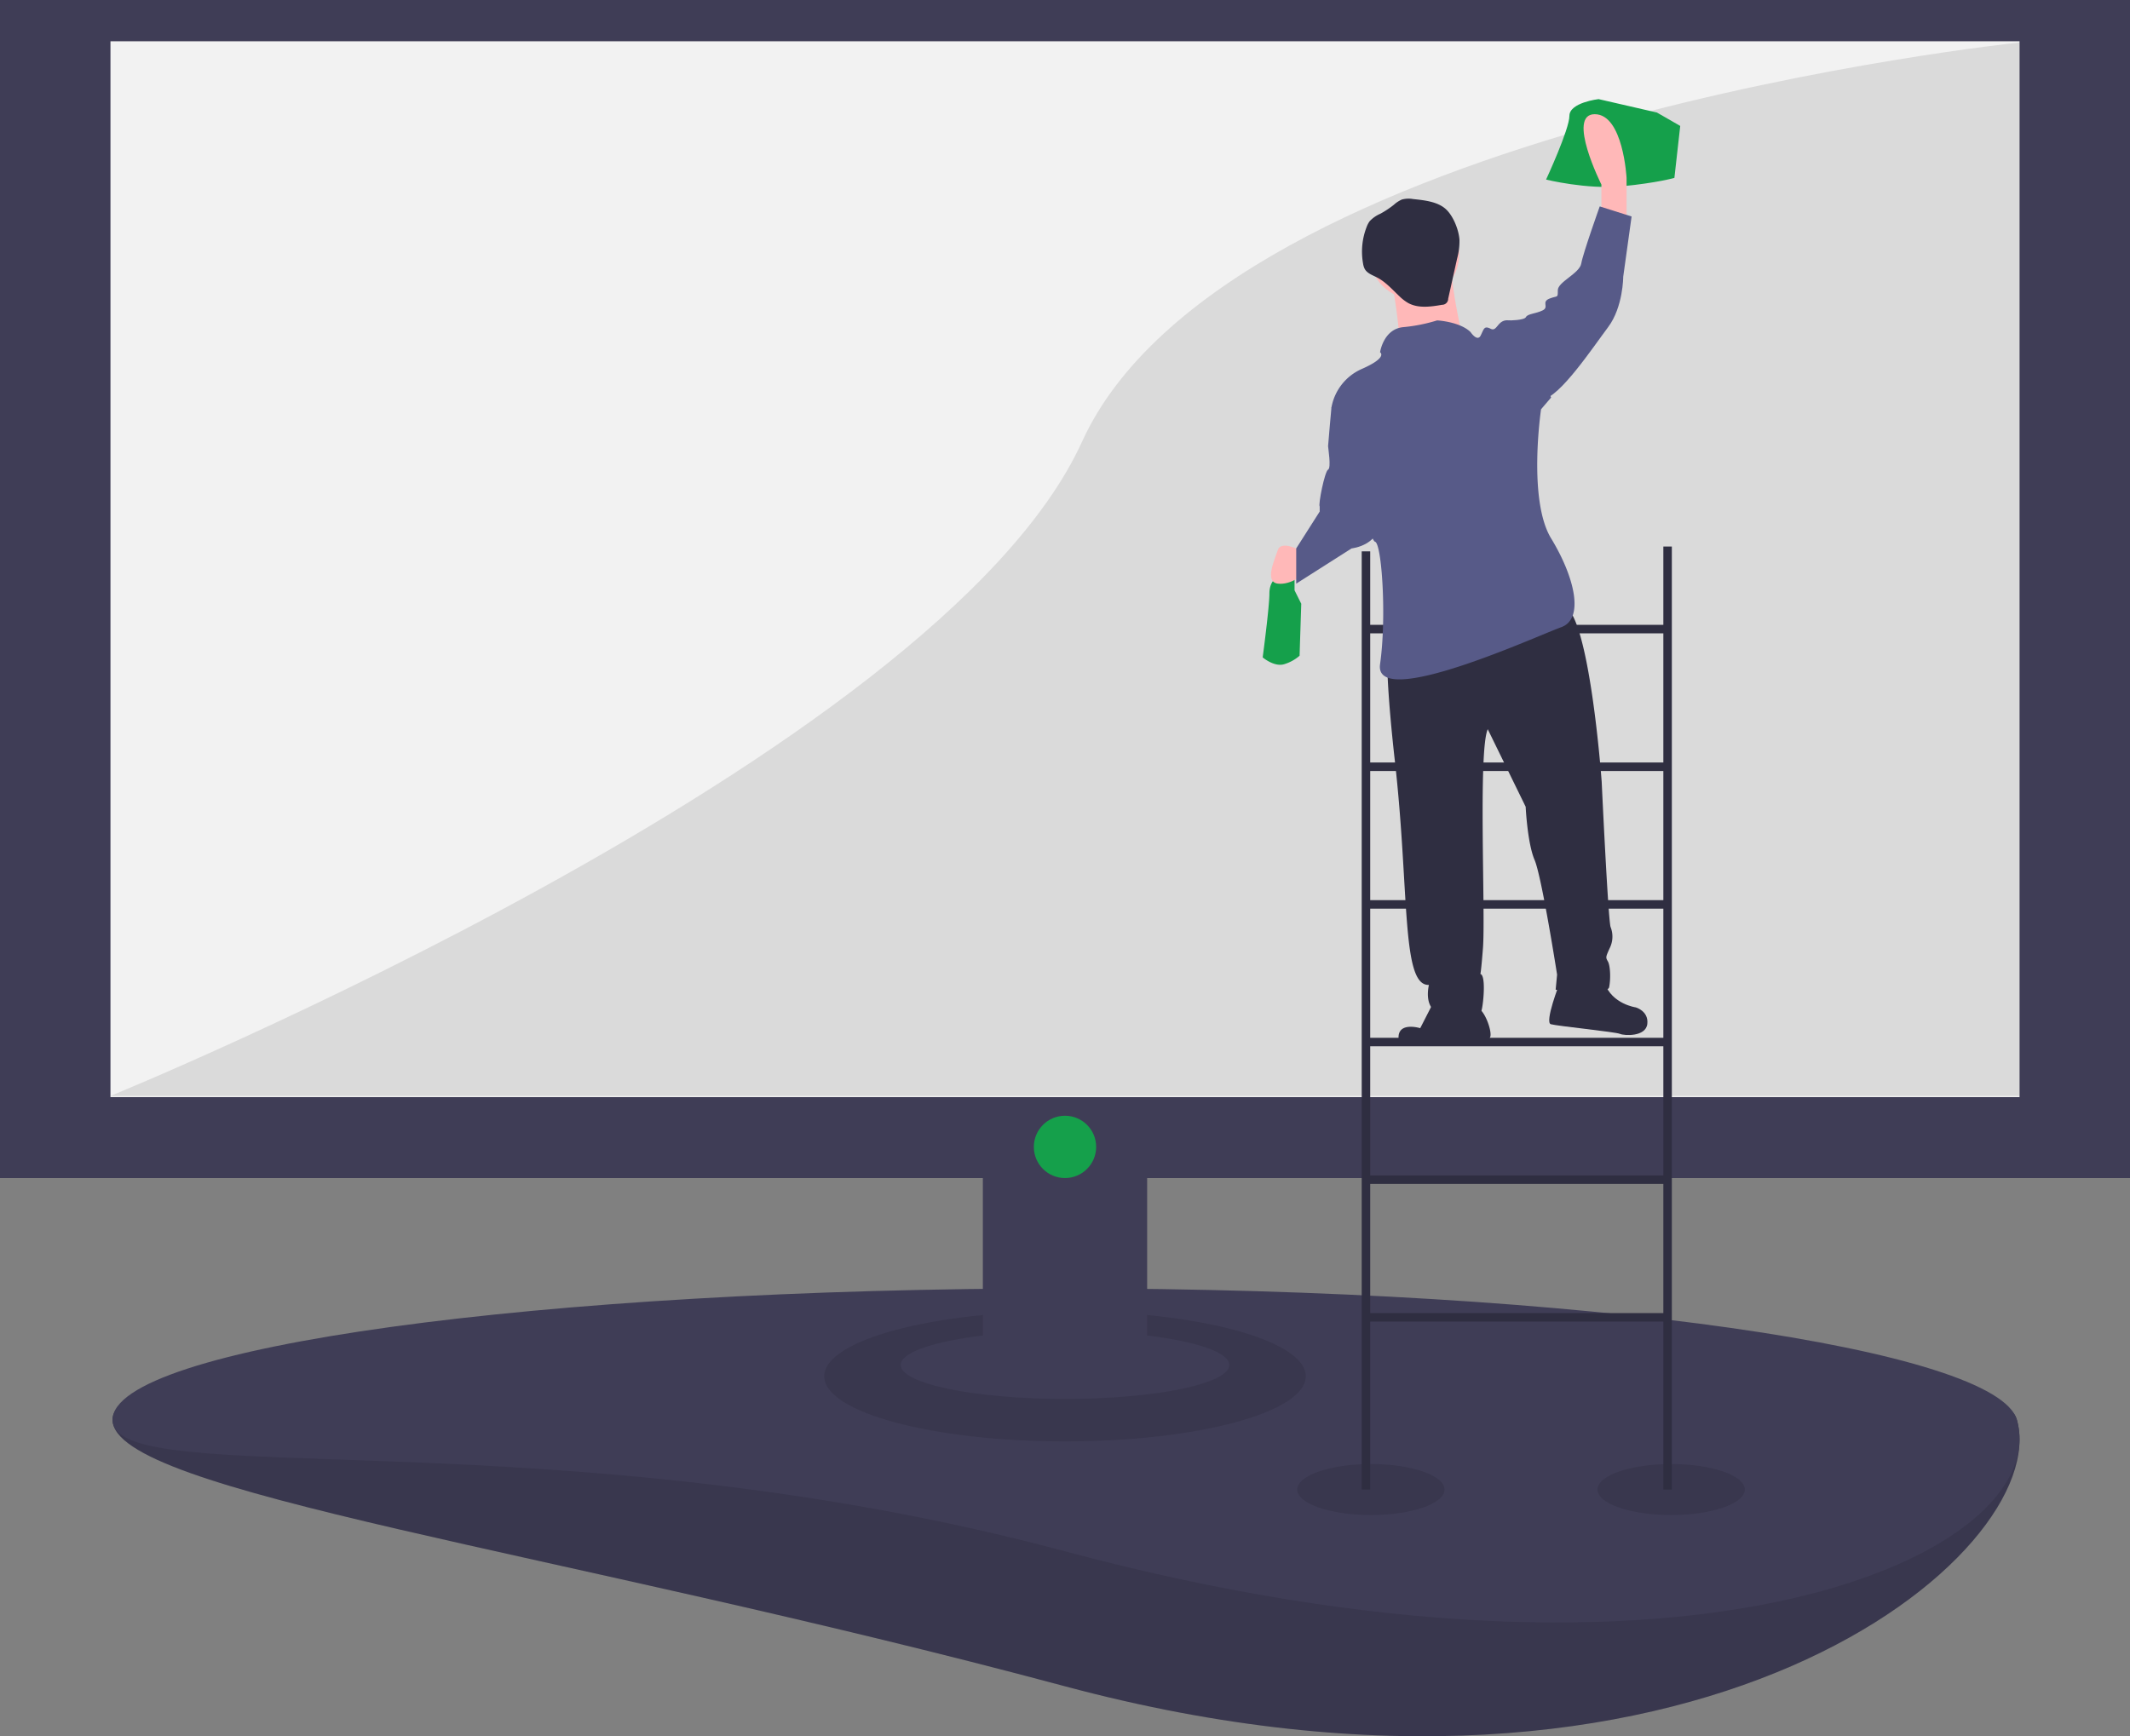 <svg xmlns="http://www.w3.org/2000/svg" id="fb137f74-5dac-4b98-b1c7-12f1e4e536de" data-name="Layer 1" width="752" height="613.121" viewBox="0 0 752 613.121" class="injected-svg gridItem__media" xmlns:xlink="http://www.w3.org/1999/xlink"><rect x="0" y="0" width="752" height="613.121" fill="#808080" stroke="none"/><title>preservation</title><path d="M936.067,644.816c13.152,46.82-113.439,153.791-336.162,94.075-179.323-48.08-336.162-68.443-336.162-94.075s150.505,1.254,336.162,1.254S929.135,620.139,936.067,644.816Z" transform="translate(-224 -143.44)" fill="#3F3D56"></path><path d="M936.067,644.816c13.152,46.82-113.439,153.791-336.162,94.075-179.323-48.08-336.162-68.443-336.162-94.075s150.505,1.254,336.162,1.254S929.135,620.139,936.067,644.816Z" transform="translate(-224 -143.44)" opacity="0.1"></path><path d="M936.067,644.816c13.152,46.82-113.439,106.126-336.162,46.41-179.323-48.08-336.162-20.779-336.162-46.41s150.505-46.41,336.162-46.41S929.135,620.139,936.067,644.816Z" transform="translate(-224 -143.44)" fill="#3F3D56"></path><ellipse cx="484" cy="526" rx="26" ry="9" opacity="0.1"></ellipse><ellipse cx="590" cy="526" rx="26" ry="9" opacity="0.1"></ellipse><ellipse cx="376" cy="486" rx="85" ry="23" opacity="0.1"></ellipse><path d="M976,559.44v-416H224v416H571v55.609c-17.331,2.075-29,5.95-29,10.391,0,6.627,25.967,12,58,12s58-5.373,58-12c0-4.441-11.669-8.315-29-10.391V559.44Z" transform="translate(-224 -143.44)" fill="#3F3D56"></path><rect x="39" y="14.574" width="674" height="372.851" fill="#F2F2F2"></rect><path d="M937,158.44s-280,29-331,141-343,231-343,231H937Z" transform="translate(-224 -143.44)" opacity="0.1"></path><path d="M811.246,336.44V364.088H707.754V338.13h-3V669.44h3v-59.312H811.246v59.312h3v-333Zm0,30.648v45.607H707.754V367.088ZM707.754,509.911V464.304H811.246v45.607Zm103.492,3v45.607H707.754V512.911ZM707.754,461.304v-45.608H811.246v45.608Zm0,145.823v-45.608H811.246v45.608Z" transform="translate(-224 -143.44)" fill="#2F2E41"></path><path d="M675.121,343.023V347.167s-2.96,1.184-2.96,5.92-2.368,22.497-2.368,22.497,4.144,3.552,7.696,2.368a14.463,14.463,0,0,0,5.328-2.96l.592-18.353-2.368-4.736v-8.288Z" transform="translate(-224 -143.44)" fill="#15A04B"></path><path d="M788.378,178.44s-10.296,1.184-10.296,5.92-8.237,22.497-8.237,22.497,14.415,3.552,26.77,2.368,18.533-2.96,18.533-2.96l2.059-18.353-8.237-4.736Z" transform="translate(-224 -143.44)" fill="#15A04B"></path><path d="M789.382,219.881v-11.248s-12.433-24.865-2.368-24.865,11.248,22.497,11.248,22.497v15.985Z" transform="translate(-224 -143.44)" fill="#FFB8B8"></path><path d="M682.817,337.695s-6.512-3.552-7.696,0-4.736,11.248,0,11.841,9.472-3.552,9.472-3.552Z" transform="translate(-224 -143.44)" fill="#FFB8B8"></path><path d="M714.869,361.676s-3.565,4.708,1.607,50.64,2.192,79.376,12.011,78.918c0,0-2.563,9.96,5.781,10.327s12.155.946,12.805-1.355,1.666-12.946-.599-12.84c0,0,.141,3.021,1.087-9.134s-1.734-69.558,1.69-77.287l13.389,27.382s.599,12.84,3.147,18.777,7.947,40.504,7.947,40.504l-.508,5.322s18.268,2.175,18.882-.882.403-7.588-.423-9.064-.826-1.475.544-4.567a9.156,9.156,0,0,0,.403-7.588c-.861-2.231-3.153-51.325-3.153-51.325s-4.296-59.598-13.501-62.196S714.869,361.676,714.869,361.676Z" transform="translate(-224 -143.44)" fill="#2F2E41"></path><path d="M730.964,495.659l-5.549,10.856s-9.6-2.958-7.306,5.64A151.098,151.098,0,0,0,745.66,510.491s3.847,1.334,4.497-.967-2.364-10.108-4.63-10.003S730.964,495.659,730.964,495.659Z" transform="translate(-224 -143.44)" fill="#2F2E41"></path><path d="M774.63,490.593s-5.408,13.877-3.106,14.527,22.835,2.719,24.381,3.403,9.134,1.087,9.678-3.48-4.059-5.866-4.059-5.866-8.379-1.123-10.997-8.57S774.63,490.593,774.63,490.593Z" transform="translate(-224 -143.44)" fill="#2F2E41"></path><circle cx="499.357" cy="89.825" r="15.814" fill="#FFB8B8"></circle><path d="M715.033,240.756s4.162,21.641,2.497,25.803,23.306-1.665,23.306-1.665-4.994-21.641-4.162-26.635S715.033,240.756,715.033,240.756Z" transform="translate(-224 -143.44)" fill="#FFB8B8"></path><path d="M722.876,213.731a8.939,8.939,0,0,0-3.956.175,10.315,10.315,0,0,0-2.811,1.844,32.906,32.906,0,0,1-4.807,3.185,11.216,11.216,0,0,0-3.74,2.622,7.958,7.958,0,0,0-1.056,1.998,23.944,23.944,0,0,0-1.259,13.032,5.99,5.99,0,0,0,.554,1.789c.865,1.594,2.776,2.222,4.385,3.057,3.056,1.586,5.372,4.257,7.879,6.618a15.402,15.402,0,0,0,3.113,2.399c3.576,1.95,7.946,1.314,11.96.624a2.155,2.155,0,0,0,2.151-2.176l3.168-14.25a23.249,23.249,0,0,0,.812-6.481c-.221-3.459-2.094-8.251-4.633-10.708C731.68,214.596,726.743,214.141,722.876,213.731Z" transform="translate(-224 -143.44)" fill="#2F2E41"></path><path d="M711.235,267.836s1.184-8.288,8.288-8.88a58.57,58.57,0,0,0,11.841-2.368c.592,0,8.288.592,11.841,4.144,0,0,2.368,3.552,3.552,1.184s1.184-3.552,3.552-2.368,2.368-3.552,6.512-2.96,14.801,27.233,14.801,27.233l-3.552,4.144s-4.736,31.969,3.552,45.586,11.841,28.417,3.552,31.377-66.307,29.601-63.939,13.025.592-42.626-1.776-43.218-15.393-47.362-15.393-47.362a18.389,18.389,0,0,1,10.656-13.617C714.195,269.612,711.235,267.836,711.235,267.836Z" transform="translate(-224 -143.44)" fill="#575A88"></path><path d="M753.86,258.955l2.96-2.368s5.328,0,5.92-1.184,3.552-1.184,5.92-2.368-.592-2.96,2.368-4.144,2.96,0,2.96-2.96,7.696-5.92,8.288-9.472S788.79,216.329,788.79,216.329l11.248,3.552-2.96,21.313s0,10.656-5.328,17.761-17.169,24.865-23.089,25.457S753.86,258.955,753.86,258.955Z" transform="translate(-224 -143.44)" fill="#575A88"></path><path d="M697.618,284.412l-3.552,2.96s-1.184,13.025-1.184,13.617,1.184,7.696,0,8.288-3.552,12.433-2.96,13.025h0V324.078l-8.288,13.025v12.433l19.537-12.433s11.248-1.184,9.472-11.248S697.618,284.412,697.618,284.412Z" transform="translate(-224 -143.44)" fill="#575A88"></path><circle cx="376" cy="405" r="11" fill="#15A04B"></circle></svg>